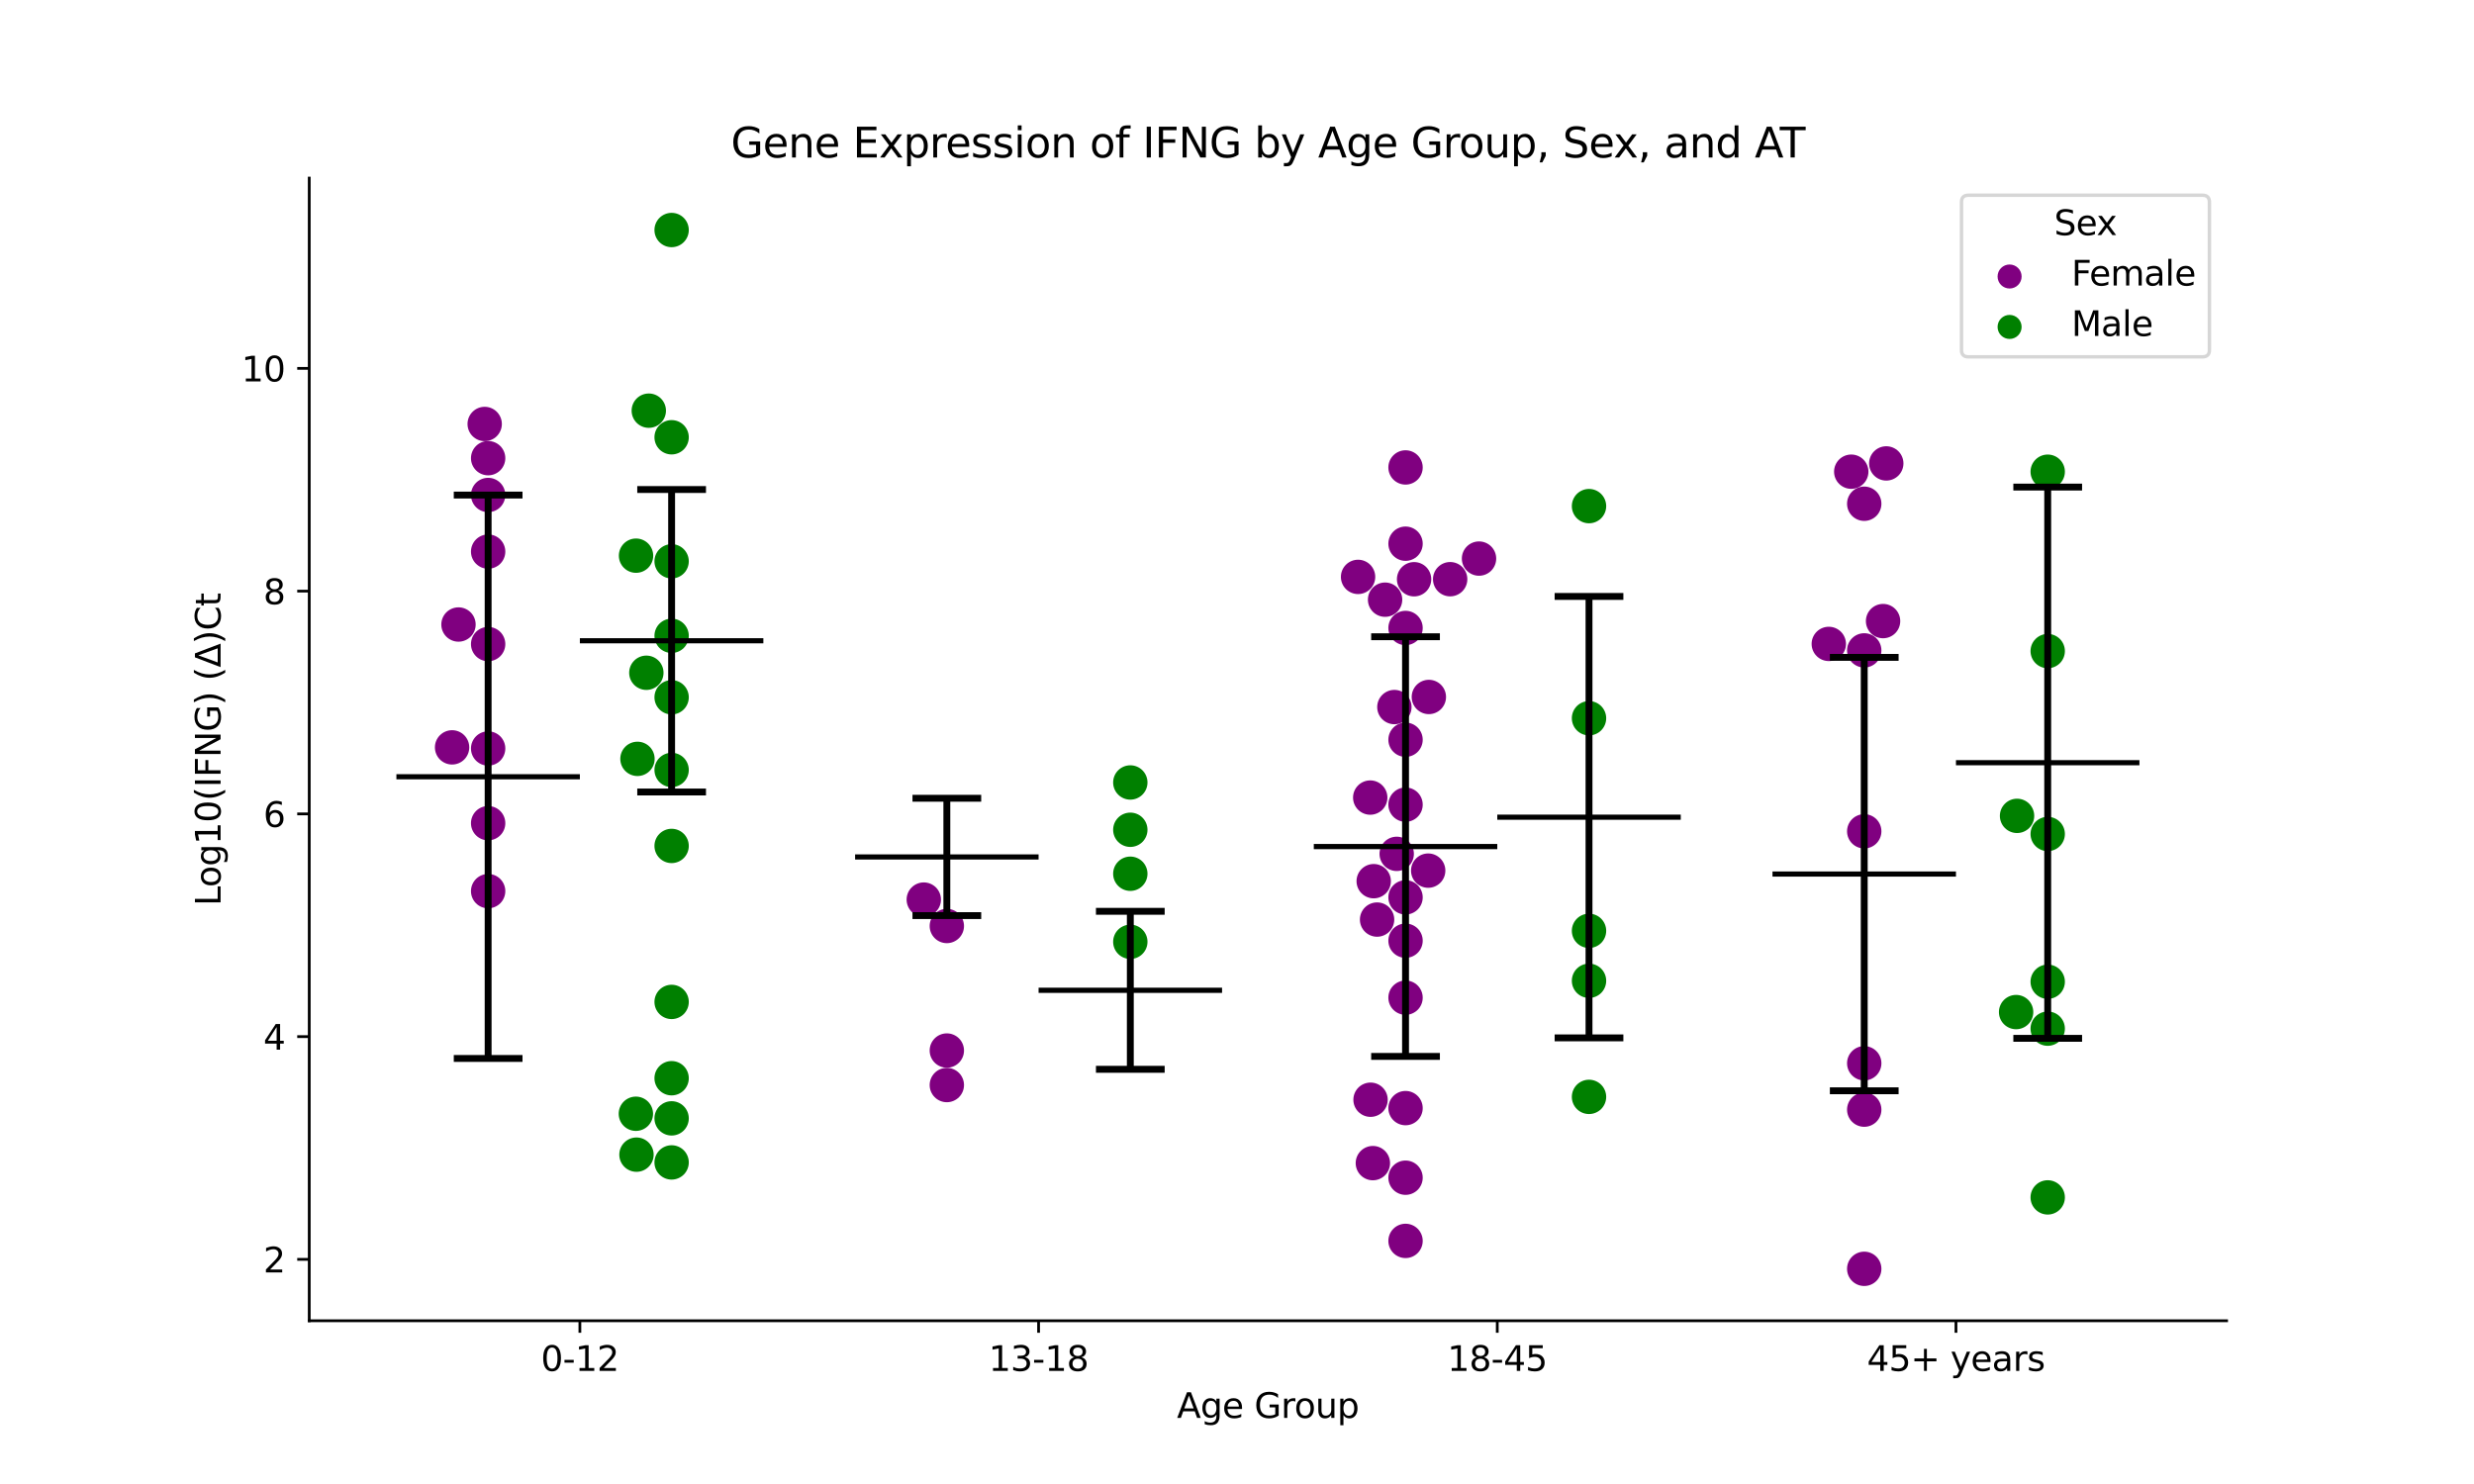<?xml version="1.0" encoding="utf-8" standalone="no"?>
<!DOCTYPE svg PUBLIC "-//W3C//DTD SVG 1.1//EN"
  "http://www.w3.org/Graphics/SVG/1.1/DTD/svg11.dtd">
<svg xmlns:xlink="http://www.w3.org/1999/xlink" width="720pt" height="432pt" viewBox="0 0 720 432" xmlns="http://www.w3.org/2000/svg" version="1.1">
 <defs>
  <style type="text/css">*{stroke-linejoin: round; stroke-linecap: butt}</style>
 </defs>
 <g id="figure_1">
  <g id="patch_1">
   <path d="M 0 432 
L 720 432 
L 720 0 
L 0 0 
z
" style="fill: #ffffff"/>
  </g>
  <g id="axes_1">
   <g id="patch_2">
    <path d="M 90 384.48 
L 648 384.48 
L 648 51.84 
L 90 51.84 
z
" style="fill: #ffffff"/>
   </g>
   <g id="PathCollection_1">
    <defs>
     <path id="C0_0_d985ed8247" d="M 0 5 
C 1.326 5 2.598 4.473 3.536 3.536 
C 4.473 2.598 5 1.326 5 -0 
C 5 -1.326 4.473 -2.598 3.536 -3.536 
C 2.598 -4.473 1.326 -5 0 -5 
C -1.326 -5 -2.598 -4.473 -3.536 -3.536 
C -4.473 -2.598 -5 -1.326 -5 0 
C -5 1.326 -4.473 2.598 -3.536 3.536 
C -2.598 4.473 -1.326 5 0 5 
z
"/>
    </defs>
    <g clip-path="url(#p169c58a360)">
     <use xlink:href="#C0_0_d985ed8247" x="141.056" y="123.422" style="fill: #800080"/>
    </g>
    <g clip-path="url(#p169c58a360)">
     <use xlink:href="#C0_0_d985ed8247" x="142.062" y="187.494" style="fill: #800080"/>
    </g>
    <g clip-path="url(#p169c58a360)">
     <use xlink:href="#C0_0_d985ed8247" x="142.062" y="239.632" style="fill: #800080"/>
    </g>
    <g clip-path="url(#p169c58a360)">
     <use xlink:href="#C0_0_d985ed8247" x="142.062" y="259.413" style="fill: #800080"/>
    </g>
    <g clip-path="url(#p169c58a360)">
     <use xlink:href="#C0_0_d985ed8247" x="142.062" y="160.572" style="fill: #800080"/>
    </g>
    <g clip-path="url(#p169c58a360)">
     <use xlink:href="#C0_0_d985ed8247" x="142.062" y="133.376" style="fill: #800080"/>
    </g>
    <g clip-path="url(#p169c58a360)">
     <use xlink:href="#C0_0_d985ed8247" x="142.062" y="217.886" style="fill: #800080"/>
    </g>
    <g clip-path="url(#p169c58a360)">
     <use xlink:href="#C0_0_d985ed8247" x="133.432" y="181.798" style="fill: #800080"/>
    </g>
    <g clip-path="url(#p169c58a360)">
     <use xlink:href="#C0_0_d985ed8247" x="142.062" y="144.095" style="fill: #800080"/>
    </g>
    <g clip-path="url(#p169c58a360)">
     <use xlink:href="#C0_0_d985ed8247" x="131.568" y="217.561" style="fill: #800080"/>
    </g>
   </g>
   <g id="PathCollection_2">
    <defs>
     <path id="C1_0_d635d393ea" d="M 0 5 
C 1.326 5 2.598 4.473 3.536 3.536 
C 4.473 2.598 5 1.326 5 -0 
C 5 -1.326 4.473 -2.598 3.536 -3.536 
C 2.598 -4.473 1.326 -5 0 -5 
C -1.326 -5 -2.598 -4.473 -3.536 -3.536 
C -4.473 -2.598 -5 -1.326 -5 0 
C -5 1.326 -4.473 2.598 -3.536 3.536 
C -2.598 4.473 -1.326 5 0 5 
z
"/>
    </defs>
    <g clip-path="url(#p169c58a360)">
     <use xlink:href="#C1_0_d635d393ea" x="195.459" y="246.256" style="fill: #008000"/>
    </g>
    <g clip-path="url(#p169c58a360)">
     <use xlink:href="#C1_0_d635d393ea" x="195.459" y="202.983" style="fill: #008000"/>
    </g>
    <g clip-path="url(#p169c58a360)">
     <use xlink:href="#C1_0_d635d393ea" x="195.459" y="66.96" style="fill: #008000"/>
    </g>
    <g clip-path="url(#p169c58a360)">
     <use xlink:href="#C1_0_d635d393ea" x="195.459" y="127.292" style="fill: #008000"/>
    </g>
    <g clip-path="url(#p169c58a360)">
     <use xlink:href="#C1_0_d635d393ea" x="185.52" y="220.91" style="fill: #008000"/>
    </g>
    <g clip-path="url(#p169c58a360)">
     <use xlink:href="#C1_0_d635d393ea" x="195.459" y="325.561" style="fill: #008000"/>
    </g>
    <g clip-path="url(#p169c58a360)">
     <use xlink:href="#C1_0_d635d393ea" x="195.459" y="291.662" style="fill: #008000"/>
    </g>
    <g clip-path="url(#p169c58a360)">
     <use xlink:href="#C1_0_d635d393ea" x="195.459" y="163.398" style="fill: #008000"/>
    </g>
    <g clip-path="url(#p169c58a360)">
     <use xlink:href="#C1_0_d635d393ea" x="195.459" y="185.089" style="fill: #008000"/>
    </g>
    <g clip-path="url(#p169c58a360)">
     <use xlink:href="#C1_0_d635d393ea" x="185.054" y="324.221" style="fill: #008000"/>
    </g>
    <g clip-path="url(#p169c58a360)">
     <use xlink:href="#C1_0_d635d393ea" x="188.104" y="195.846" style="fill: #008000"/>
    </g>
    <g clip-path="url(#p169c58a360)">
     <use xlink:href="#C1_0_d635d393ea" x="195.459" y="224.134" style="fill: #008000"/>
    </g>
    <g clip-path="url(#p169c58a360)">
     <use xlink:href="#C1_0_d635d393ea" x="188.816" y="119.548" style="fill: #008000"/>
    </g>
    <g clip-path="url(#p169c58a360)">
     <use xlink:href="#C1_0_d635d393ea" x="185.101" y="161.759" style="fill: #008000"/>
    </g>
    <g clip-path="url(#p169c58a360)">
     <use xlink:href="#C1_0_d635d393ea" x="195.459" y="313.877" style="fill: #008000"/>
    </g>
    <g clip-path="url(#p169c58a360)">
     <use xlink:href="#C1_0_d635d393ea" x="185.232" y="336.124" style="fill: #008000"/>
    </g>
    <g clip-path="url(#p169c58a360)">
     <use xlink:href="#C1_0_d635d393ea" x="195.459" y="338.387" style="fill: #008000"/>
    </g>
   </g>
   <g id="PathCollection_3">
    <defs>
     <path id="C2_0_f213a92c24" d="M 0 5 
C 1.326 5 2.598 4.473 3.536 3.536 
C 4.473 2.598 5 1.326 5 -0 
C 5 -1.326 4.473 -2.598 3.536 -3.536 
C 2.598 -4.473 1.326 -5 0 -5 
C -1.326 -5 -2.598 -4.473 -3.536 -3.536 
C -4.473 -2.598 -5 -1.326 -5 0 
C -5 1.326 -4.473 2.598 -3.536 3.536 
C -2.598 4.473 -1.326 5 0 5 
z
"/>
    </defs>
    <g clip-path="url(#p169c58a360)">
     <use xlink:href="#C2_0_f213a92c24" x="275.555" y="305.818" style="fill: #800080"/>
    </g>
    <g clip-path="url(#p169c58a360)">
     <use xlink:href="#C2_0_f213a92c24" x="268.845" y="261.873" style="fill: #800080"/>
    </g>
    <g clip-path="url(#p169c58a360)">
     <use xlink:href="#C2_0_f213a92c24" x="275.555" y="269.564" style="fill: #800080"/>
    </g>
    <g clip-path="url(#p169c58a360)">
     <use xlink:href="#C2_0_f213a92c24" x="275.555" y="315.861" style="fill: #800080"/>
    </g>
   </g>
   <g id="PathCollection_4">
    <defs>
     <path id="C3_0_bcfe8a8653" d="M 0 5 
C 1.326 5 2.598 4.473 3.536 3.536 
C 4.473 2.598 5 1.326 5 -0 
C 5 -1.326 4.473 -2.598 3.536 -3.536 
C 2.598 -4.473 1.326 -5 0 -5 
C -1.326 -5 -2.598 -4.473 -3.536 -3.536 
C -4.473 -2.598 -5 -1.326 -5 0 
C -5 1.326 -4.473 2.598 -3.536 3.536 
C -2.598 4.473 -1.326 5 0 5 
z
"/>
    </defs>
    <g clip-path="url(#p169c58a360)">
     <use xlink:href="#C3_0_bcfe8a8653" x="328.952" y="274.163" style="fill: #008000"/>
    </g>
    <g clip-path="url(#p169c58a360)">
     <use xlink:href="#C3_0_bcfe8a8653" x="328.952" y="227.782" style="fill: #008000"/>
    </g>
    <g clip-path="url(#p169c58a360)">
     <use xlink:href="#C3_0_bcfe8a8653" x="328.952" y="241.552" style="fill: #008000"/>
    </g>
    <g clip-path="url(#p169c58a360)">
     <use xlink:href="#C3_0_bcfe8a8653" x="328.952" y="254.351" style="fill: #008000"/>
    </g>
   </g>
   <g id="PathCollection_5">
    <defs>
     <path id="C4_0_5fc868b3a1" d="M 0 5 
C 1.326 5 2.598 4.473 3.536 3.536 
C 4.473 2.598 5 1.326 5 -0 
C 5 -1.326 4.473 -2.598 3.536 -3.536 
C 2.598 -4.473 1.326 -5 0 -5 
C -1.326 -5 -2.598 -4.473 -3.536 -3.536 
C -4.473 -2.598 -5 -1.326 -5 0 
C -5 1.326 -4.473 2.598 -3.536 3.536 
C -2.598 4.473 -1.326 5 0 5 
z
"/>
    </defs>
    <g clip-path="url(#p169c58a360)">
     <use xlink:href="#C4_0_5fc868b3a1" x="415.642" y="253.444" style="fill: #800080"/>
    </g>
    <g clip-path="url(#p169c58a360)">
     <use xlink:href="#C4_0_5fc868b3a1" x="403.096" y="174.568" style="fill: #800080"/>
    </g>
    <g clip-path="url(#p169c58a360)">
     <use xlink:href="#C4_0_5fc868b3a1" x="409.048" y="322.577" style="fill: #800080"/>
    </g>
    <g clip-path="url(#p169c58a360)">
     <use xlink:href="#C4_0_5fc868b3a1" x="399.541" y="338.59" style="fill: #800080"/>
    </g>
    <g clip-path="url(#p169c58a360)">
     <use xlink:href="#C4_0_5fc868b3a1" x="409.048" y="136.074" style="fill: #800080"/>
    </g>
    <g clip-path="url(#p169c58a360)">
     <use xlink:href="#C4_0_5fc868b3a1" x="422.037" y="168.608" style="fill: #800080"/>
    </g>
    <g clip-path="url(#p169c58a360)">
     <use xlink:href="#C4_0_5fc868b3a1" x="400.767" y="267.693" style="fill: #800080"/>
    </g>
    <g clip-path="url(#p169c58a360)">
     <use xlink:href="#C4_0_5fc868b3a1" x="395.235" y="167.938" style="fill: #800080"/>
    </g>
    <g clip-path="url(#p169c58a360)">
     <use xlink:href="#C4_0_5fc868b3a1" x="409.048" y="273.841" style="fill: #800080"/>
    </g>
    <g clip-path="url(#p169c58a360)">
     <use xlink:href="#C4_0_5fc868b3a1" x="406.478" y="248.563" style="fill: #800080"/>
    </g>
    <g clip-path="url(#p169c58a360)">
     <use xlink:href="#C4_0_5fc868b3a1" x="398.866" y="320.135" style="fill: #800080"/>
    </g>
    <g clip-path="url(#p169c58a360)">
     <use xlink:href="#C4_0_5fc868b3a1" x="409.048" y="261.226" style="fill: #800080"/>
    </g>
    <g clip-path="url(#p169c58a360)">
     <use xlink:href="#C4_0_5fc868b3a1" x="405.801" y="205.829" style="fill: #800080"/>
    </g>
    <g clip-path="url(#p169c58a360)">
     <use xlink:href="#C4_0_5fc868b3a1" x="415.837" y="202.891" style="fill: #800080"/>
    </g>
    <g clip-path="url(#p169c58a360)">
     <use xlink:href="#C4_0_5fc868b3a1" x="399.786" y="256.515" style="fill: #800080"/>
    </g>
    <g clip-path="url(#p169c58a360)">
     <use xlink:href="#C4_0_5fc868b3a1" x="430.435" y="162.606" style="fill: #800080"/>
    </g>
    <g clip-path="url(#p169c58a360)">
     <use xlink:href="#C4_0_5fc868b3a1" x="409.048" y="158.272" style="fill: #800080"/>
    </g>
    <g clip-path="url(#p169c58a360)">
     <use xlink:href="#C4_0_5fc868b3a1" x="409.048" y="215.339" style="fill: #800080"/>
    </g>
    <g clip-path="url(#p169c58a360)">
     <use xlink:href="#C4_0_5fc868b3a1" x="409.048" y="234.237" style="fill: #800080"/>
    </g>
    <g clip-path="url(#p169c58a360)">
     <use xlink:href="#C4_0_5fc868b3a1" x="409.048" y="182.806" style="fill: #800080"/>
    </g>
    <g clip-path="url(#p169c58a360)">
     <use xlink:href="#C4_0_5fc868b3a1" x="409.048" y="361.233" style="fill: #800080"/>
    </g>
    <g clip-path="url(#p169c58a360)">
     <use xlink:href="#C4_0_5fc868b3a1" x="411.537" y="168.621" style="fill: #800080"/>
    </g>
    <g clip-path="url(#p169c58a360)">
     <use xlink:href="#C4_0_5fc868b3a1" x="409.048" y="342.834" style="fill: #800080"/>
    </g>
    <g clip-path="url(#p169c58a360)">
     <use xlink:href="#C4_0_5fc868b3a1" x="409.048" y="290.427" style="fill: #800080"/>
    </g>
    <g clip-path="url(#p169c58a360)">
     <use xlink:href="#C4_0_5fc868b3a1" x="398.773" y="232.177" style="fill: #800080"/>
    </g>
   </g>
   <g id="PathCollection_6">
    <defs>
     <path id="C5_0_78d86de5b3" d="M 0 5 
C 1.326 5 2.598 4.473 3.536 3.536 
C 4.473 2.598 5 1.326 5 -0 
C 5 -1.326 4.473 -2.598 3.536 -3.536 
C 2.598 -4.473 1.326 -5 0 -5 
C -1.326 -5 -2.598 -4.473 -3.536 -3.536 
C -4.473 -2.598 -5 -1.326 -5 0 
C -5 1.326 -4.473 2.598 -3.536 3.536 
C -2.598 4.473 -1.326 5 0 5 
z
"/>
    </defs>
    <g clip-path="url(#p169c58a360)">
     <use xlink:href="#C5_0_78d86de5b3" x="462.445" y="319.306" style="fill: #008000"/>
    </g>
    <g clip-path="url(#p169c58a360)">
     <use xlink:href="#C5_0_78d86de5b3" x="462.445" y="209.081" style="fill: #008000"/>
    </g>
    <g clip-path="url(#p169c58a360)">
     <use xlink:href="#C5_0_78d86de5b3" x="462.445" y="285.511" style="fill: #008000"/>
    </g>
    <g clip-path="url(#p169c58a360)">
     <use xlink:href="#C5_0_78d86de5b3" x="462.445" y="270.968" style="fill: #008000"/>
    </g>
    <g clip-path="url(#p169c58a360)">
     <use xlink:href="#C5_0_78d86de5b3" x="462.445" y="147.333" style="fill: #008000"/>
    </g>
   </g>
   <g id="PathCollection_7">
    <defs>
     <path id="C6_0_5eb528c440" d="M 0 5 
C 1.326 5 2.598 4.473 3.536 3.536 
C 4.473 2.598 5 1.326 5 -0 
C 5 -1.326 4.473 -2.598 3.536 -3.536 
C 2.598 -4.473 1.326 -5 0 -5 
C -1.326 -5 -2.598 -4.473 -3.536 -3.536 
C -4.473 -2.598 -5 -1.326 -5 0 
C -5 1.326 -4.473 2.598 -3.536 3.536 
C -2.598 4.473 -1.326 5 0 5 
z
"/>
    </defs>
    <g clip-path="url(#p169c58a360)">
     <use xlink:href="#C6_0_5eb528c440" x="542.541" y="189.33" style="fill: #800080"/>
    </g>
    <g clip-path="url(#p169c58a360)">
     <use xlink:href="#C6_0_5eb528c440" x="538.763" y="137.31" style="fill: #800080"/>
    </g>
    <g clip-path="url(#p169c58a360)">
     <use xlink:href="#C6_0_5eb528c440" x="542.541" y="323.025" style="fill: #800080"/>
    </g>
    <g clip-path="url(#p169c58a360)">
     <use xlink:href="#C6_0_5eb528c440" x="548.954" y="134.904" style="fill: #800080"/>
    </g>
    <g clip-path="url(#p169c58a360)">
     <use xlink:href="#C6_0_5eb528c440" x="542.541" y="369.36" style="fill: #800080"/>
    </g>
    <g clip-path="url(#p169c58a360)">
     <use xlink:href="#C6_0_5eb528c440" x="542.541" y="241.998" style="fill: #800080"/>
    </g>
    <g clip-path="url(#p169c58a360)">
     <use xlink:href="#C6_0_5eb528c440" x="532.229" y="187.447" style="fill: #800080"/>
    </g>
    <g clip-path="url(#p169c58a360)">
     <use xlink:href="#C6_0_5eb528c440" x="542.541" y="146.641" style="fill: #800080"/>
    </g>
    <g clip-path="url(#p169c58a360)">
     <use xlink:href="#C6_0_5eb528c440" x="542.541" y="309.525" style="fill: #800080"/>
    </g>
    <g clip-path="url(#p169c58a360)">
     <use xlink:href="#C6_0_5eb528c440" x="548.022" y="180.801" style="fill: #800080"/>
    </g>
   </g>
   <g id="PathCollection_8">
    <defs>
     <path id="C7_0_c01d55379f" d="M 0 5 
C 1.326 5 2.598 4.473 3.536 3.536 
C 4.473 2.598 5 1.326 5 -0 
C 5 -1.326 4.473 -2.598 3.536 -3.536 
C 2.598 -4.473 1.326 -5 0 -5 
C -1.326 -5 -2.598 -4.473 -3.536 -3.536 
C -4.473 -2.598 -5 -1.326 -5 0 
C -5 1.326 -4.473 2.598 -3.536 3.536 
C -2.598 4.473 -1.326 5 0 5 
z
"/>
    </defs>
    <g clip-path="url(#p169c58a360)">
     <use xlink:href="#C7_0_c01d55379f" x="595.938" y="189.535" style="fill: #008000"/>
    </g>
    <g clip-path="url(#p169c58a360)">
     <use xlink:href="#C7_0_c01d55379f" x="587.017" y="237.502" style="fill: #008000"/>
    </g>
    <g clip-path="url(#p169c58a360)">
     <use xlink:href="#C7_0_c01d55379f" x="595.938" y="348.567" style="fill: #008000"/>
    </g>
    <g clip-path="url(#p169c58a360)">
     <use xlink:href="#C7_0_c01d55379f" x="595.938" y="285.787" style="fill: #008000"/>
    </g>
    <g clip-path="url(#p169c58a360)">
     <use xlink:href="#C7_0_c01d55379f" x="595.938" y="299.447" style="fill: #008000"/>
    </g>
    <g clip-path="url(#p169c58a360)">
     <use xlink:href="#C7_0_c01d55379f" x="586.742" y="294.62" style="fill: #008000"/>
    </g>
    <g clip-path="url(#p169c58a360)">
     <use xlink:href="#C7_0_c01d55379f" x="595.938" y="242.776" style="fill: #008000"/>
    </g>
    <g clip-path="url(#p169c58a360)">
     <use xlink:href="#C7_0_c01d55379f" x="595.938" y="137.316" style="fill: #008000"/>
    </g>
   </g>
   <g id="PathCollection_9"/>
   <g id="PathCollection_10"/>
   <g id="matplotlib.axis_1">
    <g id="xtick_1">
     <g id="line2d_1">
      <defs>
       <path id="m8f7e032e6f" d="M 0 0 
L 0 3.5 
" style="stroke: #000000; stroke-width: 0.8"/>
      </defs>
      <g>
       <use xlink:href="#m8f7e032e6f" x="168.761" y="384.48" style="stroke: #000000; stroke-width: 0.8"/>
      </g>
     </g>
     <g id="text_1">
      <!-- 0-12 -->
      <g transform="translate(157.413 399.078) scale(0.1 -0.1)">
       <defs>
        <path id="DejaVuSans-30" d="M 2034 4250 
Q 1547 4250 1301 3770 
Q 1056 3291 1056 2328 
Q 1056 1369 1301 889 
Q 1547 409 2034 409 
Q 2525 409 2770 889 
Q 3016 1369 3016 2328 
Q 3016 3291 2770 3770 
Q 2525 4250 2034 4250 
z
M 2034 4750 
Q 2819 4750 3233 4129 
Q 3647 3509 3647 2328 
Q 3647 1150 3233 529 
Q 2819 -91 2034 -91 
Q 1250 -91 836 529 
Q 422 1150 422 2328 
Q 422 3509 836 4129 
Q 1250 4750 2034 4750 
z
" transform="scale(0.016)"/>
        <path id="DejaVuSans-2d" d="M 313 2009 
L 1997 2009 
L 1997 1497 
L 313 1497 
L 313 2009 
z
" transform="scale(0.016)"/>
        <path id="DejaVuSans-31" d="M 794 531 
L 1825 531 
L 1825 4091 
L 703 3866 
L 703 4441 
L 1819 4666 
L 2450 4666 
L 2450 531 
L 3481 531 
L 3481 0 
L 794 0 
L 794 531 
z
" transform="scale(0.016)"/>
        <path id="DejaVuSans-32" d="M 1228 531 
L 3431 531 
L 3431 0 
L 469 0 
L 469 531 
Q 828 903 1448 1529 
Q 2069 2156 2228 2338 
Q 2531 2678 2651 2914 
Q 2772 3150 2772 3378 
Q 2772 3750 2511 3984 
Q 2250 4219 1831 4219 
Q 1534 4219 1204 4116 
Q 875 4013 500 3803 
L 500 4441 
Q 881 4594 1212 4672 
Q 1544 4750 1819 4750 
Q 2544 4750 2975 4387 
Q 3406 4025 3406 3419 
Q 3406 3131 3298 2873 
Q 3191 2616 2906 2266 
Q 2828 2175 2409 1742 
Q 1991 1309 1228 531 
z
" transform="scale(0.016)"/>
       </defs>
       <use xlink:href="#DejaVuSans-30"/>
       <use xlink:href="#DejaVuSans-2d" x="63.623"/>
       <use xlink:href="#DejaVuSans-31" x="99.707"/>
       <use xlink:href="#DejaVuSans-32" x="163.33"/>
      </g>
     </g>
    </g>
    <g id="xtick_2">
     <g id="line2d_2">
      <g>
       <use xlink:href="#m8f7e032e6f" x="302.254" y="384.48" style="stroke: #000000; stroke-width: 0.8"/>
      </g>
     </g>
     <g id="text_2">
      <!-- 13-18 -->
      <g transform="translate(287.725 399.078) scale(0.1 -0.1)">
       <defs>
        <path id="DejaVuSans-33" d="M 2597 2516 
Q 3050 2419 3304 2112 
Q 3559 1806 3559 1356 
Q 3559 666 3084 287 
Q 2609 -91 1734 -91 
Q 1441 -91 1130 -33 
Q 819 25 488 141 
L 488 750 
Q 750 597 1062 519 
Q 1375 441 1716 441 
Q 2309 441 2620 675 
Q 2931 909 2931 1356 
Q 2931 1769 2642 2001 
Q 2353 2234 1838 2234 
L 1294 2234 
L 1294 2753 
L 1863 2753 
Q 2328 2753 2575 2939 
Q 2822 3125 2822 3475 
Q 2822 3834 2567 4026 
Q 2313 4219 1838 4219 
Q 1578 4219 1281 4162 
Q 984 4106 628 3988 
L 628 4550 
Q 988 4650 1302 4700 
Q 1616 4750 1894 4750 
Q 2613 4750 3031 4423 
Q 3450 4097 3450 3541 
Q 3450 3153 3228 2886 
Q 3006 2619 2597 2516 
z
" transform="scale(0.016)"/>
        <path id="DejaVuSans-38" d="M 2034 2216 
Q 1584 2216 1326 1975 
Q 1069 1734 1069 1313 
Q 1069 891 1326 650 
Q 1584 409 2034 409 
Q 2484 409 2743 651 
Q 3003 894 3003 1313 
Q 3003 1734 2745 1975 
Q 2488 2216 2034 2216 
z
M 1403 2484 
Q 997 2584 770 2862 
Q 544 3141 544 3541 
Q 544 4100 942 4425 
Q 1341 4750 2034 4750 
Q 2731 4750 3128 4425 
Q 3525 4100 3525 3541 
Q 3525 3141 3298 2862 
Q 3072 2584 2669 2484 
Q 3125 2378 3379 2068 
Q 3634 1759 3634 1313 
Q 3634 634 3220 271 
Q 2806 -91 2034 -91 
Q 1263 -91 848 271 
Q 434 634 434 1313 
Q 434 1759 690 2068 
Q 947 2378 1403 2484 
z
M 1172 3481 
Q 1172 3119 1398 2916 
Q 1625 2713 2034 2713 
Q 2441 2713 2670 2916 
Q 2900 3119 2900 3481 
Q 2900 3844 2670 4047 
Q 2441 4250 2034 4250 
Q 1625 4250 1398 4047 
Q 1172 3844 1172 3481 
z
" transform="scale(0.016)"/>
       </defs>
       <use xlink:href="#DejaVuSans-31"/>
       <use xlink:href="#DejaVuSans-33" x="63.623"/>
       <use xlink:href="#DejaVuSans-2d" x="127.246"/>
       <use xlink:href="#DejaVuSans-31" x="163.33"/>
       <use xlink:href="#DejaVuSans-38" x="226.953"/>
      </g>
     </g>
    </g>
    <g id="xtick_3">
     <g id="line2d_3">
      <g>
       <use xlink:href="#m8f7e032e6f" x="435.746" y="384.48" style="stroke: #000000; stroke-width: 0.8"/>
      </g>
     </g>
     <g id="text_3">
      <!-- 18-45 -->
      <g transform="translate(421.218 399.078) scale(0.1 -0.1)">
       <defs>
        <path id="DejaVuSans-34" d="M 2419 4116 
L 825 1625 
L 2419 1625 
L 2419 4116 
z
M 2253 4666 
L 3047 4666 
L 3047 1625 
L 3713 1625 
L 3713 1100 
L 3047 1100 
L 3047 0 
L 2419 0 
L 2419 1100 
L 313 1100 
L 313 1709 
L 2253 4666 
z
" transform="scale(0.016)"/>
        <path id="DejaVuSans-35" d="M 691 4666 
L 3169 4666 
L 3169 4134 
L 1269 4134 
L 1269 2991 
Q 1406 3038 1543 3061 
Q 1681 3084 1819 3084 
Q 2600 3084 3056 2656 
Q 3513 2228 3513 1497 
Q 3513 744 3044 326 
Q 2575 -91 1722 -91 
Q 1428 -91 1123 -41 
Q 819 9 494 109 
L 494 744 
Q 775 591 1075 516 
Q 1375 441 1709 441 
Q 2250 441 2565 725 
Q 2881 1009 2881 1497 
Q 2881 1984 2565 2268 
Q 2250 2553 1709 2553 
Q 1456 2553 1204 2497 
Q 953 2441 691 2322 
L 691 4666 
z
" transform="scale(0.016)"/>
       </defs>
       <use xlink:href="#DejaVuSans-31"/>
       <use xlink:href="#DejaVuSans-38" x="63.623"/>
       <use xlink:href="#DejaVuSans-2d" x="127.246"/>
       <use xlink:href="#DejaVuSans-34" x="163.33"/>
       <use xlink:href="#DejaVuSans-35" x="226.953"/>
      </g>
     </g>
    </g>
    <g id="xtick_4">
     <g id="line2d_4">
      <g>
       <use xlink:href="#m8f7e032e6f" x="569.239" y="384.48" style="stroke: #000000; stroke-width: 0.8"/>
      </g>
     </g>
     <g id="text_4">
      <!-- 45+ years -->
      <g transform="translate(543.338 399.078) scale(0.1 -0.1)">
       <defs>
        <path id="DejaVuSans-2b" d="M 2944 4013 
L 2944 2272 
L 4684 2272 
L 4684 1741 
L 2944 1741 
L 2944 0 
L 2419 0 
L 2419 1741 
L 678 1741 
L 678 2272 
L 2419 2272 
L 2419 4013 
L 2944 4013 
z
" transform="scale(0.016)"/>
        <path id="DejaVuSans-20" transform="scale(0.016)"/>
        <path id="DejaVuSans-79" d="M 2059 -325 
Q 1816 -950 1584 -1140 
Q 1353 -1331 966 -1331 
L 506 -1331 
L 506 -850 
L 844 -850 
Q 1081 -850 1212 -737 
Q 1344 -625 1503 -206 
L 1606 56 
L 191 3500 
L 800 3500 
L 1894 763 
L 2988 3500 
L 3597 3500 
L 2059 -325 
z
" transform="scale(0.016)"/>
        <path id="DejaVuSans-65" d="M 3597 1894 
L 3597 1613 
L 953 1613 
Q 991 1019 1311 708 
Q 1631 397 2203 397 
Q 2534 397 2845 478 
Q 3156 559 3463 722 
L 3463 178 
Q 3153 47 2828 -22 
Q 2503 -91 2169 -91 
Q 1331 -91 842 396 
Q 353 884 353 1716 
Q 353 2575 817 3079 
Q 1281 3584 2069 3584 
Q 2775 3584 3186 3129 
Q 3597 2675 3597 1894 
z
M 3022 2063 
Q 3016 2534 2758 2815 
Q 2500 3097 2075 3097 
Q 1594 3097 1305 2825 
Q 1016 2553 972 2059 
L 3022 2063 
z
" transform="scale(0.016)"/>
        <path id="DejaVuSans-61" d="M 2194 1759 
Q 1497 1759 1228 1600 
Q 959 1441 959 1056 
Q 959 750 1161 570 
Q 1363 391 1709 391 
Q 2188 391 2477 730 
Q 2766 1069 2766 1631 
L 2766 1759 
L 2194 1759 
z
M 3341 1997 
L 3341 0 
L 2766 0 
L 2766 531 
Q 2569 213 2275 61 
Q 1981 -91 1556 -91 
Q 1019 -91 701 211 
Q 384 513 384 1019 
Q 384 1609 779 1909 
Q 1175 2209 1959 2209 
L 2766 2209 
L 2766 2266 
Q 2766 2663 2505 2880 
Q 2244 3097 1772 3097 
Q 1472 3097 1187 3025 
Q 903 2953 641 2809 
L 641 3341 
Q 956 3463 1253 3523 
Q 1550 3584 1831 3584 
Q 2591 3584 2966 3190 
Q 3341 2797 3341 1997 
z
" transform="scale(0.016)"/>
        <path id="DejaVuSans-72" d="M 2631 2963 
Q 2534 3019 2420 3045 
Q 2306 3072 2169 3072 
Q 1681 3072 1420 2755 
Q 1159 2438 1159 1844 
L 1159 0 
L 581 0 
L 581 3500 
L 1159 3500 
L 1159 2956 
Q 1341 3275 1631 3429 
Q 1922 3584 2338 3584 
Q 2397 3584 2469 3576 
Q 2541 3569 2628 3553 
L 2631 2963 
z
" transform="scale(0.016)"/>
        <path id="DejaVuSans-73" d="M 2834 3397 
L 2834 2853 
Q 2591 2978 2328 3040 
Q 2066 3103 1784 3103 
Q 1356 3103 1142 2972 
Q 928 2841 928 2578 
Q 928 2378 1081 2264 
Q 1234 2150 1697 2047 
L 1894 2003 
Q 2506 1872 2764 1633 
Q 3022 1394 3022 966 
Q 3022 478 2636 193 
Q 2250 -91 1575 -91 
Q 1294 -91 989 -36 
Q 684 19 347 128 
L 347 722 
Q 666 556 975 473 
Q 1284 391 1588 391 
Q 1994 391 2212 530 
Q 2431 669 2431 922 
Q 2431 1156 2273 1281 
Q 2116 1406 1581 1522 
L 1381 1569 
Q 847 1681 609 1914 
Q 372 2147 372 2553 
Q 372 3047 722 3315 
Q 1072 3584 1716 3584 
Q 2034 3584 2315 3537 
Q 2597 3491 2834 3397 
z
" transform="scale(0.016)"/>
       </defs>
       <use xlink:href="#DejaVuSans-34"/>
       <use xlink:href="#DejaVuSans-35" x="63.623"/>
       <use xlink:href="#DejaVuSans-2b" x="127.246"/>
       <use xlink:href="#DejaVuSans-20" x="211.035"/>
       <use xlink:href="#DejaVuSans-79" x="242.822"/>
       <use xlink:href="#DejaVuSans-65" x="302.002"/>
       <use xlink:href="#DejaVuSans-61" x="363.525"/>
       <use xlink:href="#DejaVuSans-72" x="424.805"/>
       <use xlink:href="#DejaVuSans-73" x="465.918"/>
      </g>
     </g>
    </g>
    <g id="text_5">
     <!-- Age Group -->
     <g transform="translate(342.52 412.757) scale(0.1 -0.1)">
      <defs>
       <path id="DejaVuSans-41" d="M 2188 4044 
L 1331 1722 
L 3047 1722 
L 2188 4044 
z
M 1831 4666 
L 2547 4666 
L 4325 0 
L 3669 0 
L 3244 1197 
L 1141 1197 
L 716 0 
L 50 0 
L 1831 4666 
z
" transform="scale(0.016)"/>
       <path id="DejaVuSans-67" d="M 2906 1791 
Q 2906 2416 2648 2759 
Q 2391 3103 1925 3103 
Q 1463 3103 1205 2759 
Q 947 2416 947 1791 
Q 947 1169 1205 825 
Q 1463 481 1925 481 
Q 2391 481 2648 825 
Q 2906 1169 2906 1791 
z
M 3481 434 
Q 3481 -459 3084 -895 
Q 2688 -1331 1869 -1331 
Q 1566 -1331 1297 -1286 
Q 1028 -1241 775 -1147 
L 775 -588 
Q 1028 -725 1275 -790 
Q 1522 -856 1778 -856 
Q 2344 -856 2625 -561 
Q 2906 -266 2906 331 
L 2906 616 
Q 2728 306 2450 153 
Q 2172 0 1784 0 
Q 1141 0 747 490 
Q 353 981 353 1791 
Q 353 2603 747 3093 
Q 1141 3584 1784 3584 
Q 2172 3584 2450 3431 
Q 2728 3278 2906 2969 
L 2906 3500 
L 3481 3500 
L 3481 434 
z
" transform="scale(0.016)"/>
       <path id="DejaVuSans-47" d="M 3809 666 
L 3809 1919 
L 2778 1919 
L 2778 2438 
L 4434 2438 
L 4434 434 
Q 4069 175 3628 42 
Q 3188 -91 2688 -91 
Q 1594 -91 976 548 
Q 359 1188 359 2328 
Q 359 3472 976 4111 
Q 1594 4750 2688 4750 
Q 3144 4750 3555 4637 
Q 3966 4525 4313 4306 
L 4313 3634 
Q 3963 3931 3569 4081 
Q 3175 4231 2741 4231 
Q 1884 4231 1454 3753 
Q 1025 3275 1025 2328 
Q 1025 1384 1454 906 
Q 1884 428 2741 428 
Q 3075 428 3337 486 
Q 3600 544 3809 666 
z
" transform="scale(0.016)"/>
       <path id="DejaVuSans-6f" d="M 1959 3097 
Q 1497 3097 1228 2736 
Q 959 2375 959 1747 
Q 959 1119 1226 758 
Q 1494 397 1959 397 
Q 2419 397 2687 759 
Q 2956 1122 2956 1747 
Q 2956 2369 2687 2733 
Q 2419 3097 1959 3097 
z
M 1959 3584 
Q 2709 3584 3137 3096 
Q 3566 2609 3566 1747 
Q 3566 888 3137 398 
Q 2709 -91 1959 -91 
Q 1206 -91 779 398 
Q 353 888 353 1747 
Q 353 2609 779 3096 
Q 1206 3584 1959 3584 
z
" transform="scale(0.016)"/>
       <path id="DejaVuSans-75" d="M 544 1381 
L 544 3500 
L 1119 3500 
L 1119 1403 
Q 1119 906 1312 657 
Q 1506 409 1894 409 
Q 2359 409 2629 706 
Q 2900 1003 2900 1516 
L 2900 3500 
L 3475 3500 
L 3475 0 
L 2900 0 
L 2900 538 
Q 2691 219 2414 64 
Q 2138 -91 1772 -91 
Q 1169 -91 856 284 
Q 544 659 544 1381 
z
M 1991 3584 
L 1991 3584 
z
" transform="scale(0.016)"/>
       <path id="DejaVuSans-70" d="M 1159 525 
L 1159 -1331 
L 581 -1331 
L 581 3500 
L 1159 3500 
L 1159 2969 
Q 1341 3281 1617 3432 
Q 1894 3584 2278 3584 
Q 2916 3584 3314 3078 
Q 3713 2572 3713 1747 
Q 3713 922 3314 415 
Q 2916 -91 2278 -91 
Q 1894 -91 1617 61 
Q 1341 213 1159 525 
z
M 3116 1747 
Q 3116 2381 2855 2742 
Q 2594 3103 2138 3103 
Q 1681 3103 1420 2742 
Q 1159 2381 1159 1747 
Q 1159 1113 1420 752 
Q 1681 391 2138 391 
Q 2594 391 2855 752 
Q 3116 1113 3116 1747 
z
" transform="scale(0.016)"/>
      </defs>
      <use xlink:href="#DejaVuSans-41"/>
      <use xlink:href="#DejaVuSans-67" x="68.408"/>
      <use xlink:href="#DejaVuSans-65" x="131.885"/>
      <use xlink:href="#DejaVuSans-20" x="193.408"/>
      <use xlink:href="#DejaVuSans-47" x="225.195"/>
      <use xlink:href="#DejaVuSans-72" x="302.686"/>
      <use xlink:href="#DejaVuSans-6f" x="341.549"/>
      <use xlink:href="#DejaVuSans-75" x="402.73"/>
      <use xlink:href="#DejaVuSans-70" x="466.109"/>
     </g>
    </g>
   </g>
   <g id="matplotlib.axis_2">
    <g id="ytick_1">
     <g id="line2d_5">
      <defs>
       <path id="m594b8a9e4e" d="M 0 0 
L -3.5 0 
" style="stroke: #000000; stroke-width: 0.8"/>
      </defs>
      <g>
       <use xlink:href="#m594b8a9e4e" x="90" y="366.612" style="stroke: #000000; stroke-width: 0.8"/>
      </g>
     </g>
     <g id="text_6">
      <!-- 2 -->
      <g transform="translate(76.638 370.411) scale(0.1 -0.1)">
       <use xlink:href="#DejaVuSans-32"/>
      </g>
     </g>
    </g>
    <g id="ytick_2">
     <g id="line2d_6">
      <g>
       <use xlink:href="#m594b8a9e4e" x="90" y="301.768" style="stroke: #000000; stroke-width: 0.8"/>
      </g>
     </g>
     <g id="text_7">
      <!-- 4 -->
      <g transform="translate(76.638 305.567) scale(0.1 -0.1)">
       <use xlink:href="#DejaVuSans-34"/>
      </g>
     </g>
    </g>
    <g id="ytick_3">
     <g id="line2d_7">
      <g>
       <use xlink:href="#m594b8a9e4e" x="90" y="236.924" style="stroke: #000000; stroke-width: 0.8"/>
      </g>
     </g>
     <g id="text_8">
      <!-- 6 -->
      <g transform="translate(76.638 240.723) scale(0.1 -0.1)">
       <defs>
        <path id="DejaVuSans-36" d="M 2113 2584 
Q 1688 2584 1439 2293 
Q 1191 2003 1191 1497 
Q 1191 994 1439 701 
Q 1688 409 2113 409 
Q 2538 409 2786 701 
Q 3034 994 3034 1497 
Q 3034 2003 2786 2293 
Q 2538 2584 2113 2584 
z
M 3366 4563 
L 3366 3988 
Q 3128 4100 2886 4159 
Q 2644 4219 2406 4219 
Q 1781 4219 1451 3797 
Q 1122 3375 1075 2522 
Q 1259 2794 1537 2939 
Q 1816 3084 2150 3084 
Q 2853 3084 3261 2657 
Q 3669 2231 3669 1497 
Q 3669 778 3244 343 
Q 2819 -91 2113 -91 
Q 1303 -91 875 529 
Q 447 1150 447 2328 
Q 447 3434 972 4092 
Q 1497 4750 2381 4750 
Q 2619 4750 2861 4703 
Q 3103 4656 3366 4563 
z
" transform="scale(0.016)"/>
       </defs>
       <use xlink:href="#DejaVuSans-36"/>
      </g>
     </g>
    </g>
    <g id="ytick_4">
     <g id="line2d_8">
      <g>
       <use xlink:href="#m594b8a9e4e" x="90" y="172.08" style="stroke: #000000; stroke-width: 0.8"/>
      </g>
     </g>
     <g id="text_9">
      <!-- 8 -->
      <g transform="translate(76.638 175.879) scale(0.1 -0.1)">
       <use xlink:href="#DejaVuSans-38"/>
      </g>
     </g>
    </g>
    <g id="ytick_5">
     <g id="line2d_9">
      <g>
       <use xlink:href="#m594b8a9e4e" x="90" y="107.235" style="stroke: #000000; stroke-width: 0.8"/>
      </g>
     </g>
     <g id="text_10">
      <!-- 10 -->
      <g transform="translate(70.275 111.035) scale(0.1 -0.1)">
       <use xlink:href="#DejaVuSans-31"/>
       <use xlink:href="#DejaVuSans-30" x="63.623"/>
      </g>
     </g>
    </g>
    <g id="text_11">
     <!-- Log10(IFNG) (Δ)Ct -->
     <g transform="translate(64.195 263.684) rotate(-90) scale(0.1 -0.1)">
      <defs>
       <path id="DejaVuSans-4c" d="M 628 4666 
L 1259 4666 
L 1259 531 
L 3531 531 
L 3531 0 
L 628 0 
L 628 4666 
z
" transform="scale(0.016)"/>
       <path id="DejaVuSans-28" d="M 1984 4856 
Q 1566 4138 1362 3434 
Q 1159 2731 1159 2009 
Q 1159 1288 1364 580 
Q 1569 -128 1984 -844 
L 1484 -844 
Q 1016 -109 783 600 
Q 550 1309 550 2009 
Q 550 2706 781 3412 
Q 1013 4119 1484 4856 
L 1984 4856 
z
" transform="scale(0.016)"/>
       <path id="DejaVuSans-49" d="M 628 4666 
L 1259 4666 
L 1259 0 
L 628 0 
L 628 4666 
z
" transform="scale(0.016)"/>
       <path id="DejaVuSans-46" d="M 628 4666 
L 3309 4666 
L 3309 4134 
L 1259 4134 
L 1259 2759 
L 3109 2759 
L 3109 2228 
L 1259 2228 
L 1259 0 
L 628 0 
L 628 4666 
z
" transform="scale(0.016)"/>
       <path id="DejaVuSans-4e" d="M 628 4666 
L 1478 4666 
L 3547 763 
L 3547 4666 
L 4159 4666 
L 4159 0 
L 3309 0 
L 1241 3903 
L 1241 0 
L 628 0 
L 628 4666 
z
" transform="scale(0.016)"/>
       <path id="DejaVuSans-29" d="M 513 4856 
L 1013 4856 
Q 1481 4119 1714 3412 
Q 1947 2706 1947 2009 
Q 1947 1309 1714 600 
Q 1481 -109 1013 -844 
L 513 -844 
Q 928 -128 1133 580 
Q 1338 1288 1338 2009 
Q 1338 2731 1133 3434 
Q 928 4138 513 4856 
z
" transform="scale(0.016)"/>
       <path id="DejaVuSans-394" d="M 2188 4044 
L 906 525 
L 3472 525 
L 2188 4044 
z
M 50 0 
L 1831 4666 
L 2547 4666 
L 4325 0 
L 50 0 
z
" transform="scale(0.016)"/>
       <path id="DejaVuSans-43" d="M 4122 4306 
L 4122 3641 
Q 3803 3938 3442 4084 
Q 3081 4231 2675 4231 
Q 1875 4231 1450 3742 
Q 1025 3253 1025 2328 
Q 1025 1406 1450 917 
Q 1875 428 2675 428 
Q 3081 428 3442 575 
Q 3803 722 4122 1019 
L 4122 359 
Q 3791 134 3420 21 
Q 3050 -91 2638 -91 
Q 1578 -91 968 557 
Q 359 1206 359 2328 
Q 359 3453 968 4101 
Q 1578 4750 2638 4750 
Q 3056 4750 3426 4639 
Q 3797 4528 4122 4306 
z
" transform="scale(0.016)"/>
       <path id="DejaVuSans-74" d="M 1172 4494 
L 1172 3500 
L 2356 3500 
L 2356 3053 
L 1172 3053 
L 1172 1153 
Q 1172 725 1289 603 
Q 1406 481 1766 481 
L 2356 481 
L 2356 0 
L 1766 0 
Q 1100 0 847 248 
Q 594 497 594 1153 
L 594 3053 
L 172 3053 
L 172 3500 
L 594 3500 
L 594 4494 
L 1172 4494 
z
" transform="scale(0.016)"/>
      </defs>
      <use xlink:href="#DejaVuSans-4c"/>
      <use xlink:href="#DejaVuSans-6f" x="53.963"/>
      <use xlink:href="#DejaVuSans-67" x="115.145"/>
      <use xlink:href="#DejaVuSans-31" x="178.621"/>
      <use xlink:href="#DejaVuSans-30" x="242.244"/>
      <use xlink:href="#DejaVuSans-28" x="305.867"/>
      <use xlink:href="#DejaVuSans-49" x="344.881"/>
      <use xlink:href="#DejaVuSans-46" x="374.373"/>
      <use xlink:href="#DejaVuSans-4e" x="431.893"/>
      <use xlink:href="#DejaVuSans-47" x="506.697"/>
      <use xlink:href="#DejaVuSans-29" x="584.188"/>
      <use xlink:href="#DejaVuSans-20" x="623.201"/>
      <use xlink:href="#DejaVuSans-28" x="654.988"/>
      <use xlink:href="#DejaVuSans-394" x="694.002"/>
      <use xlink:href="#DejaVuSans-29" x="762.41"/>
      <use xlink:href="#DejaVuSans-43" x="801.424"/>
      <use xlink:href="#DejaVuSans-74" x="871.248"/>
     </g>
    </g>
   </g>
   <g id="LineCollection_1">
    <path d="M 142.062 308.122 
L 142.062 144.114 
" clip-path="url(#p169c58a360)" style="fill: none; stroke: #000000; stroke-width: 2"/>
   </g>
   <g id="line2d_10">
    <defs>
     <path id="m71f3e0202e" d="M 10 0 
L -10 -0 
" style="stroke: #000000; stroke-width: 2"/>
    </defs>
    <g clip-path="url(#p169c58a360)">
     <use xlink:href="#m71f3e0202e" x="142.062" y="308.122" style="stroke: #000000; stroke-width: 2"/>
    </g>
   </g>
   <g id="line2d_11">
    <g clip-path="url(#p169c58a360)">
     <use xlink:href="#m71f3e0202e" x="142.062" y="144.114" style="stroke: #000000; stroke-width: 2"/>
    </g>
   </g>
   <g id="LineCollection_2">
    <path d="M 115.364 226.118 
L 168.761 226.118 
" clip-path="url(#p169c58a360)" style="fill: none; stroke: #000000; stroke-width: 1.5"/>
   </g>
   <g id="LineCollection_3">
    <path d="M 195.459 230.552 
L 195.459 142.498 
" clip-path="url(#p169c58a360)" style="fill: none; stroke: #000000; stroke-width: 2"/>
   </g>
   <g id="line2d_12">
    <g clip-path="url(#p169c58a360)">
     <use xlink:href="#m71f3e0202e" x="195.459" y="230.552" style="stroke: #000000; stroke-width: 2"/>
    </g>
   </g>
   <g id="line2d_13">
    <g clip-path="url(#p169c58a360)">
     <use xlink:href="#m71f3e0202e" x="195.459" y="142.498" style="stroke: #000000; stroke-width: 2"/>
    </g>
   </g>
   <g id="LineCollection_4">
    <path d="M 168.761 186.525 
L 222.158 186.525 
" clip-path="url(#p169c58a360)" style="fill: none; stroke: #000000; stroke-width: 1.5"/>
   </g>
   <g id="LineCollection_5">
    <path d="M 275.555 266.54 
L 275.555 232.384 
" clip-path="url(#p169c58a360)" style="fill: none; stroke: #000000; stroke-width: 2"/>
   </g>
   <g id="line2d_14">
    <g clip-path="url(#p169c58a360)">
     <use xlink:href="#m71f3e0202e" x="275.555" y="266.54" style="stroke: #000000; stroke-width: 2"/>
    </g>
   </g>
   <g id="line2d_15">
    <g clip-path="url(#p169c58a360)">
     <use xlink:href="#m71f3e0202e" x="275.555" y="232.384" style="stroke: #000000; stroke-width: 2"/>
    </g>
   </g>
   <g id="LineCollection_6">
    <path d="M 248.856 249.462 
L 302.254 249.462 
" clip-path="url(#p169c58a360)" style="fill: none; stroke: #000000; stroke-width: 1.5"/>
   </g>
   <g id="LineCollection_7">
    <path d="M 328.952 311.279 
L 328.952 265.279 
" clip-path="url(#p169c58a360)" style="fill: none; stroke: #000000; stroke-width: 2"/>
   </g>
   <g id="line2d_16">
    <g clip-path="url(#p169c58a360)">
     <use xlink:href="#m71f3e0202e" x="328.952" y="311.279" style="stroke: #000000; stroke-width: 2"/>
    </g>
   </g>
   <g id="line2d_17">
    <g clip-path="url(#p169c58a360)">
     <use xlink:href="#m71f3e0202e" x="328.952" y="265.279" style="stroke: #000000; stroke-width: 2"/>
    </g>
   </g>
   <g id="LineCollection_8">
    <path d="M 302.254 288.279 
L 355.651 288.279 
" clip-path="url(#p169c58a360)" style="fill: none; stroke: #000000; stroke-width: 1.5"/>
   </g>
   <g id="LineCollection_9">
    <path d="M 409.048 307.522 
L 409.048 185.357 
" clip-path="url(#p169c58a360)" style="fill: none; stroke: #000000; stroke-width: 2"/>
   </g>
   <g id="line2d_18">
    <g clip-path="url(#p169c58a360)">
     <use xlink:href="#m71f3e0202e" x="409.048" y="307.522" style="stroke: #000000; stroke-width: 2"/>
    </g>
   </g>
   <g id="line2d_19">
    <g clip-path="url(#p169c58a360)">
     <use xlink:href="#m71f3e0202e" x="409.048" y="185.357" style="stroke: #000000; stroke-width: 2"/>
    </g>
   </g>
   <g id="LineCollection_10">
    <path d="M 382.349 246.44 
L 435.746 246.44 
" clip-path="url(#p169c58a360)" style="fill: none; stroke: #000000; stroke-width: 1.5"/>
   </g>
   <g id="LineCollection_11">
    <path d="M 462.445 302.134 
L 462.445 173.63 
" clip-path="url(#p169c58a360)" style="fill: none; stroke: #000000; stroke-width: 2"/>
   </g>
   <g id="line2d_20">
    <g clip-path="url(#p169c58a360)">
     <use xlink:href="#m71f3e0202e" x="462.445" y="302.134" style="stroke: #000000; stroke-width: 2"/>
    </g>
   </g>
   <g id="line2d_21">
    <g clip-path="url(#p169c58a360)">
     <use xlink:href="#m71f3e0202e" x="462.445" y="173.63" style="stroke: #000000; stroke-width: 2"/>
    </g>
   </g>
   <g id="LineCollection_12">
    <path d="M 435.746 237.882 
L 489.144 237.882 
" clip-path="url(#p169c58a360)" style="fill: none; stroke: #000000; stroke-width: 1.5"/>
   </g>
   <g id="LineCollection_13">
    <path d="M 542.541 317.527 
L 542.541 191.36 
" clip-path="url(#p169c58a360)" style="fill: none; stroke: #000000; stroke-width: 2"/>
   </g>
   <g id="line2d_22">
    <g clip-path="url(#p169c58a360)">
     <use xlink:href="#m71f3e0202e" x="542.541" y="317.527" style="stroke: #000000; stroke-width: 2"/>
    </g>
   </g>
   <g id="line2d_23">
    <g clip-path="url(#p169c58a360)">
     <use xlink:href="#m71f3e0202e" x="542.541" y="191.36" style="stroke: #000000; stroke-width: 2"/>
    </g>
   </g>
   <g id="LineCollection_14">
    <path d="M 515.842 254.444 
L 569.239 254.444 
" clip-path="url(#p169c58a360)" style="fill: none; stroke: #000000; stroke-width: 1.5"/>
   </g>
   <g id="LineCollection_15">
    <path d="M 595.938 302.269 
L 595.938 141.799 
" clip-path="url(#p169c58a360)" style="fill: none; stroke: #000000; stroke-width: 2"/>
   </g>
   <g id="line2d_24">
    <g clip-path="url(#p169c58a360)">
     <use xlink:href="#m71f3e0202e" x="595.938" y="302.269" style="stroke: #000000; stroke-width: 2"/>
    </g>
   </g>
   <g id="line2d_25">
    <g clip-path="url(#p169c58a360)">
     <use xlink:href="#m71f3e0202e" x="595.938" y="141.799" style="stroke: #000000; stroke-width: 2"/>
    </g>
   </g>
   <g id="LineCollection_16">
    <path d="M 569.239 222.034 
L 622.636 222.034 
" clip-path="url(#p169c58a360)" style="fill: none; stroke: #000000; stroke-width: 1.5"/>
   </g>
   <g id="patch_3">
    <path d="M 90 384.48 
L 90 51.84 
" style="fill: none; stroke: #000000; stroke-width: 0.8; stroke-linejoin: miter; stroke-linecap: square"/>
   </g>
   <g id="patch_4">
    <path d="M 90 384.48 
L 648 384.48 
" style="fill: none; stroke: #000000; stroke-width: 0.8; stroke-linejoin: miter; stroke-linecap: square"/>
   </g>
   <g id="text_12">
    <!-- Gene Expression of IFNG by Age Group, Sex, and AT -->
    <g transform="translate(212.711 45.84) scale(0.12 -0.12)">
     <defs>
      <path id="DejaVuSans-6e" d="M 3513 2113 
L 3513 0 
L 2938 0 
L 2938 2094 
Q 2938 2591 2744 2837 
Q 2550 3084 2163 3084 
Q 1697 3084 1428 2787 
Q 1159 2491 1159 1978 
L 1159 0 
L 581 0 
L 581 3500 
L 1159 3500 
L 1159 2956 
Q 1366 3272 1645 3428 
Q 1925 3584 2291 3584 
Q 2894 3584 3203 3211 
Q 3513 2838 3513 2113 
z
" transform="scale(0.016)"/>
      <path id="DejaVuSans-45" d="M 628 4666 
L 3578 4666 
L 3578 4134 
L 1259 4134 
L 1259 2753 
L 3481 2753 
L 3481 2222 
L 1259 2222 
L 1259 531 
L 3634 531 
L 3634 0 
L 628 0 
L 628 4666 
z
" transform="scale(0.016)"/>
      <path id="DejaVuSans-78" d="M 3513 3500 
L 2247 1797 
L 3578 0 
L 2900 0 
L 1881 1375 
L 863 0 
L 184 0 
L 1544 1831 
L 300 3500 
L 978 3500 
L 1906 2253 
L 2834 3500 
L 3513 3500 
z
" transform="scale(0.016)"/>
      <path id="DejaVuSans-69" d="M 603 3500 
L 1178 3500 
L 1178 0 
L 603 0 
L 603 3500 
z
M 603 4863 
L 1178 4863 
L 1178 4134 
L 603 4134 
L 603 4863 
z
" transform="scale(0.016)"/>
      <path id="DejaVuSans-66" d="M 2375 4863 
L 2375 4384 
L 1825 4384 
Q 1516 4384 1395 4259 
Q 1275 4134 1275 3809 
L 1275 3500 
L 2222 3500 
L 2222 3053 
L 1275 3053 
L 1275 0 
L 697 0 
L 697 3053 
L 147 3053 
L 147 3500 
L 697 3500 
L 697 3744 
Q 697 4328 969 4595 
Q 1241 4863 1831 4863 
L 2375 4863 
z
" transform="scale(0.016)"/>
      <path id="DejaVuSans-62" d="M 3116 1747 
Q 3116 2381 2855 2742 
Q 2594 3103 2138 3103 
Q 1681 3103 1420 2742 
Q 1159 2381 1159 1747 
Q 1159 1113 1420 752 
Q 1681 391 2138 391 
Q 2594 391 2855 752 
Q 3116 1113 3116 1747 
z
M 1159 2969 
Q 1341 3281 1617 3432 
Q 1894 3584 2278 3584 
Q 2916 3584 3314 3078 
Q 3713 2572 3713 1747 
Q 3713 922 3314 415 
Q 2916 -91 2278 -91 
Q 1894 -91 1617 61 
Q 1341 213 1159 525 
L 1159 0 
L 581 0 
L 581 4863 
L 1159 4863 
L 1159 2969 
z
" transform="scale(0.016)"/>
      <path id="DejaVuSans-2c" d="M 750 794 
L 1409 794 
L 1409 256 
L 897 -744 
L 494 -744 
L 750 256 
L 750 794 
z
" transform="scale(0.016)"/>
      <path id="DejaVuSans-53" d="M 3425 4513 
L 3425 3897 
Q 3066 4069 2747 4153 
Q 2428 4238 2131 4238 
Q 1616 4238 1336 4038 
Q 1056 3838 1056 3469 
Q 1056 3159 1242 3001 
Q 1428 2844 1947 2747 
L 2328 2669 
Q 3034 2534 3370 2195 
Q 3706 1856 3706 1288 
Q 3706 609 3251 259 
Q 2797 -91 1919 -91 
Q 1588 -91 1214 -16 
Q 841 59 441 206 
L 441 856 
Q 825 641 1194 531 
Q 1563 422 1919 422 
Q 2459 422 2753 634 
Q 3047 847 3047 1241 
Q 3047 1584 2836 1778 
Q 2625 1972 2144 2069 
L 1759 2144 
Q 1053 2284 737 2584 
Q 422 2884 422 3419 
Q 422 4038 858 4394 
Q 1294 4750 2059 4750 
Q 2388 4750 2728 4690 
Q 3069 4631 3425 4513 
z
" transform="scale(0.016)"/>
      <path id="DejaVuSans-64" d="M 2906 2969 
L 2906 4863 
L 3481 4863 
L 3481 0 
L 2906 0 
L 2906 525 
Q 2725 213 2448 61 
Q 2172 -91 1784 -91 
Q 1150 -91 751 415 
Q 353 922 353 1747 
Q 353 2572 751 3078 
Q 1150 3584 1784 3584 
Q 2172 3584 2448 3432 
Q 2725 3281 2906 2969 
z
M 947 1747 
Q 947 1113 1208 752 
Q 1469 391 1925 391 
Q 2381 391 2643 752 
Q 2906 1113 2906 1747 
Q 2906 2381 2643 2742 
Q 2381 3103 1925 3103 
Q 1469 3103 1208 2742 
Q 947 2381 947 1747 
z
" transform="scale(0.016)"/>
      <path id="DejaVuSans-54" d="M -19 4666 
L 3928 4666 
L 3928 4134 
L 2272 4134 
L 2272 0 
L 1638 0 
L 1638 4134 
L -19 4134 
L -19 4666 
z
" transform="scale(0.016)"/>
     </defs>
     <use xlink:href="#DejaVuSans-47"/>
     <use xlink:href="#DejaVuSans-65" x="77.49"/>
     <use xlink:href="#DejaVuSans-6e" x="139.014"/>
     <use xlink:href="#DejaVuSans-65" x="202.393"/>
     <use xlink:href="#DejaVuSans-20" x="263.916"/>
     <use xlink:href="#DejaVuSans-45" x="295.703"/>
     <use xlink:href="#DejaVuSans-78" x="358.887"/>
     <use xlink:href="#DejaVuSans-70" x="418.066"/>
     <use xlink:href="#DejaVuSans-72" x="481.543"/>
     <use xlink:href="#DejaVuSans-65" x="520.406"/>
     <use xlink:href="#DejaVuSans-73" x="581.93"/>
     <use xlink:href="#DejaVuSans-73" x="634.029"/>
     <use xlink:href="#DejaVuSans-69" x="686.129"/>
     <use xlink:href="#DejaVuSans-6f" x="713.912"/>
     <use xlink:href="#DejaVuSans-6e" x="775.094"/>
     <use xlink:href="#DejaVuSans-20" x="838.473"/>
     <use xlink:href="#DejaVuSans-6f" x="870.26"/>
     <use xlink:href="#DejaVuSans-66" x="931.441"/>
     <use xlink:href="#DejaVuSans-20" x="966.646"/>
     <use xlink:href="#DejaVuSans-49" x="998.434"/>
     <use xlink:href="#DejaVuSans-46" x="1027.926"/>
     <use xlink:href="#DejaVuSans-4e" x="1085.445"/>
     <use xlink:href="#DejaVuSans-47" x="1160.25"/>
     <use xlink:href="#DejaVuSans-20" x="1237.74"/>
     <use xlink:href="#DejaVuSans-62" x="1269.527"/>
     <use xlink:href="#DejaVuSans-79" x="1333.004"/>
     <use xlink:href="#DejaVuSans-20" x="1392.184"/>
     <use xlink:href="#DejaVuSans-41" x="1423.971"/>
     <use xlink:href="#DejaVuSans-67" x="1492.379"/>
     <use xlink:href="#DejaVuSans-65" x="1555.855"/>
     <use xlink:href="#DejaVuSans-20" x="1617.379"/>
     <use xlink:href="#DejaVuSans-47" x="1649.166"/>
     <use xlink:href="#DejaVuSans-72" x="1726.656"/>
     <use xlink:href="#DejaVuSans-6f" x="1765.52"/>
     <use xlink:href="#DejaVuSans-75" x="1826.701"/>
     <use xlink:href="#DejaVuSans-70" x="1890.08"/>
     <use xlink:href="#DejaVuSans-2c" x="1953.557"/>
     <use xlink:href="#DejaVuSans-20" x="1985.344"/>
     <use xlink:href="#DejaVuSans-53" x="2017.131"/>
     <use xlink:href="#DejaVuSans-65" x="2080.607"/>
     <use xlink:href="#DejaVuSans-78" x="2140.381"/>
     <use xlink:href="#DejaVuSans-2c" x="2199.561"/>
     <use xlink:href="#DejaVuSans-20" x="2231.348"/>
     <use xlink:href="#DejaVuSans-61" x="2263.135"/>
     <use xlink:href="#DejaVuSans-6e" x="2324.414"/>
     <use xlink:href="#DejaVuSans-64" x="2387.793"/>
     <use xlink:href="#DejaVuSans-20" x="2451.27"/>
     <use xlink:href="#DejaVuSans-41" x="2483.057"/>
     <use xlink:href="#DejaVuSans-54" x="2543.715"/>
    </g>
   </g>
   <g id="legend_1">
    <g id="patch_5">
     <path d="M 572.845 103.874 
L 641 103.874 
Q 643 103.874 643 101.874 
L 643 58.84 
Q 643 56.84 641 56.84 
L 572.845 56.84 
Q 570.845 56.84 570.845 58.84 
L 570.845 101.874 
Q 570.845 103.874 572.845 103.874 
z
" style="fill: #ffffff; opacity: 0.8; stroke: #cccccc; stroke-linejoin: miter"/>
    </g>
    <g id="text_13">
     <!-- Sex -->
     <g transform="translate(597.8 68.438) scale(0.1 -0.1)">
      <use xlink:href="#DejaVuSans-53"/>
      <use xlink:href="#DejaVuSans-65" x="63.477"/>
      <use xlink:href="#DejaVuSans-78" x="123.25"/>
     </g>
    </g>
    <g id="PathCollection_11">
     <defs>
      <path id="m0c448b2685" d="M 0 3 
C 0.796 3 1.559 2.684 2.121 2.121 
C 2.684 1.559 3 0.796 3 0 
C 3 -0.796 2.684 -1.559 2.121 -2.121 
C 1.559 -2.684 0.796 -3 0 -3 
C -0.796 -3 -1.559 -2.684 -2.121 -2.121 
C -2.684 -1.559 -3 -0.796 -3 0 
C -3 0.796 -2.684 1.559 -2.121 2.121 
C -1.559 2.684 -0.796 3 0 3 
z
" style="stroke: #800080"/>
     </defs>
     <g>
      <use xlink:href="#m0c448b2685" x="584.845" y="80.492" style="fill: #800080; stroke: #800080"/>
     </g>
    </g>
    <g id="text_14">
     <!-- Female -->
     <g transform="translate(602.845 83.117) scale(0.1 -0.1)">
      <defs>
       <path id="DejaVuSans-6d" d="M 3328 2828 
Q 3544 3216 3844 3400 
Q 4144 3584 4550 3584 
Q 5097 3584 5394 3201 
Q 5691 2819 5691 2113 
L 5691 0 
L 5113 0 
L 5113 2094 
Q 5113 2597 4934 2840 
Q 4756 3084 4391 3084 
Q 3944 3084 3684 2787 
Q 3425 2491 3425 1978 
L 3425 0 
L 2847 0 
L 2847 2094 
Q 2847 2600 2669 2842 
Q 2491 3084 2119 3084 
Q 1678 3084 1418 2786 
Q 1159 2488 1159 1978 
L 1159 0 
L 581 0 
L 581 3500 
L 1159 3500 
L 1159 2956 
Q 1356 3278 1631 3431 
Q 1906 3584 2284 3584 
Q 2666 3584 2933 3390 
Q 3200 3197 3328 2828 
z
" transform="scale(0.016)"/>
       <path id="DejaVuSans-6c" d="M 603 4863 
L 1178 4863 
L 1178 0 
L 603 0 
L 603 4863 
z
" transform="scale(0.016)"/>
      </defs>
      <use xlink:href="#DejaVuSans-46"/>
      <use xlink:href="#DejaVuSans-65" x="52.02"/>
      <use xlink:href="#DejaVuSans-6d" x="113.543"/>
      <use xlink:href="#DejaVuSans-61" x="210.955"/>
      <use xlink:href="#DejaVuSans-6c" x="272.234"/>
      <use xlink:href="#DejaVuSans-65" x="300.018"/>
     </g>
    </g>
    <g id="PathCollection_12">
     <defs>
      <path id="m85be487bbd" d="M 0 3 
C 0.796 3 1.559 2.684 2.121 2.121 
C 2.684 1.559 3 0.796 3 0 
C 3 -0.796 2.684 -1.559 2.121 -2.121 
C 1.559 -2.684 0.796 -3 0 -3 
C -0.796 -3 -1.559 -2.684 -2.121 -2.121 
C -2.684 -1.559 -3 -0.796 -3 0 
C -3 0.796 -2.684 1.559 -2.121 2.121 
C -1.559 2.684 -0.796 3 0 3 
z
" style="stroke: #008000"/>
     </defs>
     <g>
      <use xlink:href="#m85be487bbd" x="584.845" y="95.17" style="fill: #008000; stroke: #008000"/>
     </g>
    </g>
    <g id="text_15">
     <!-- Male -->
     <g transform="translate(602.845 97.795) scale(0.1 -0.1)">
      <defs>
       <path id="DejaVuSans-4d" d="M 628 4666 
L 1569 4666 
L 2759 1491 
L 3956 4666 
L 4897 4666 
L 4897 0 
L 4281 0 
L 4281 4097 
L 3078 897 
L 2444 897 
L 1241 4097 
L 1241 0 
L 628 0 
L 628 4666 
z
" transform="scale(0.016)"/>
      </defs>
      <use xlink:href="#DejaVuSans-4d"/>
      <use xlink:href="#DejaVuSans-61" x="86.279"/>
      <use xlink:href="#DejaVuSans-6c" x="147.559"/>
      <use xlink:href="#DejaVuSans-65" x="175.342"/>
     </g>
    </g>
   </g>
  </g>
 </g>
 <defs>
  <clipPath id="p169c58a360">
   <rect x="90" y="51.84" width="558" height="332.64"/>
  </clipPath>
 </defs>
</svg>
